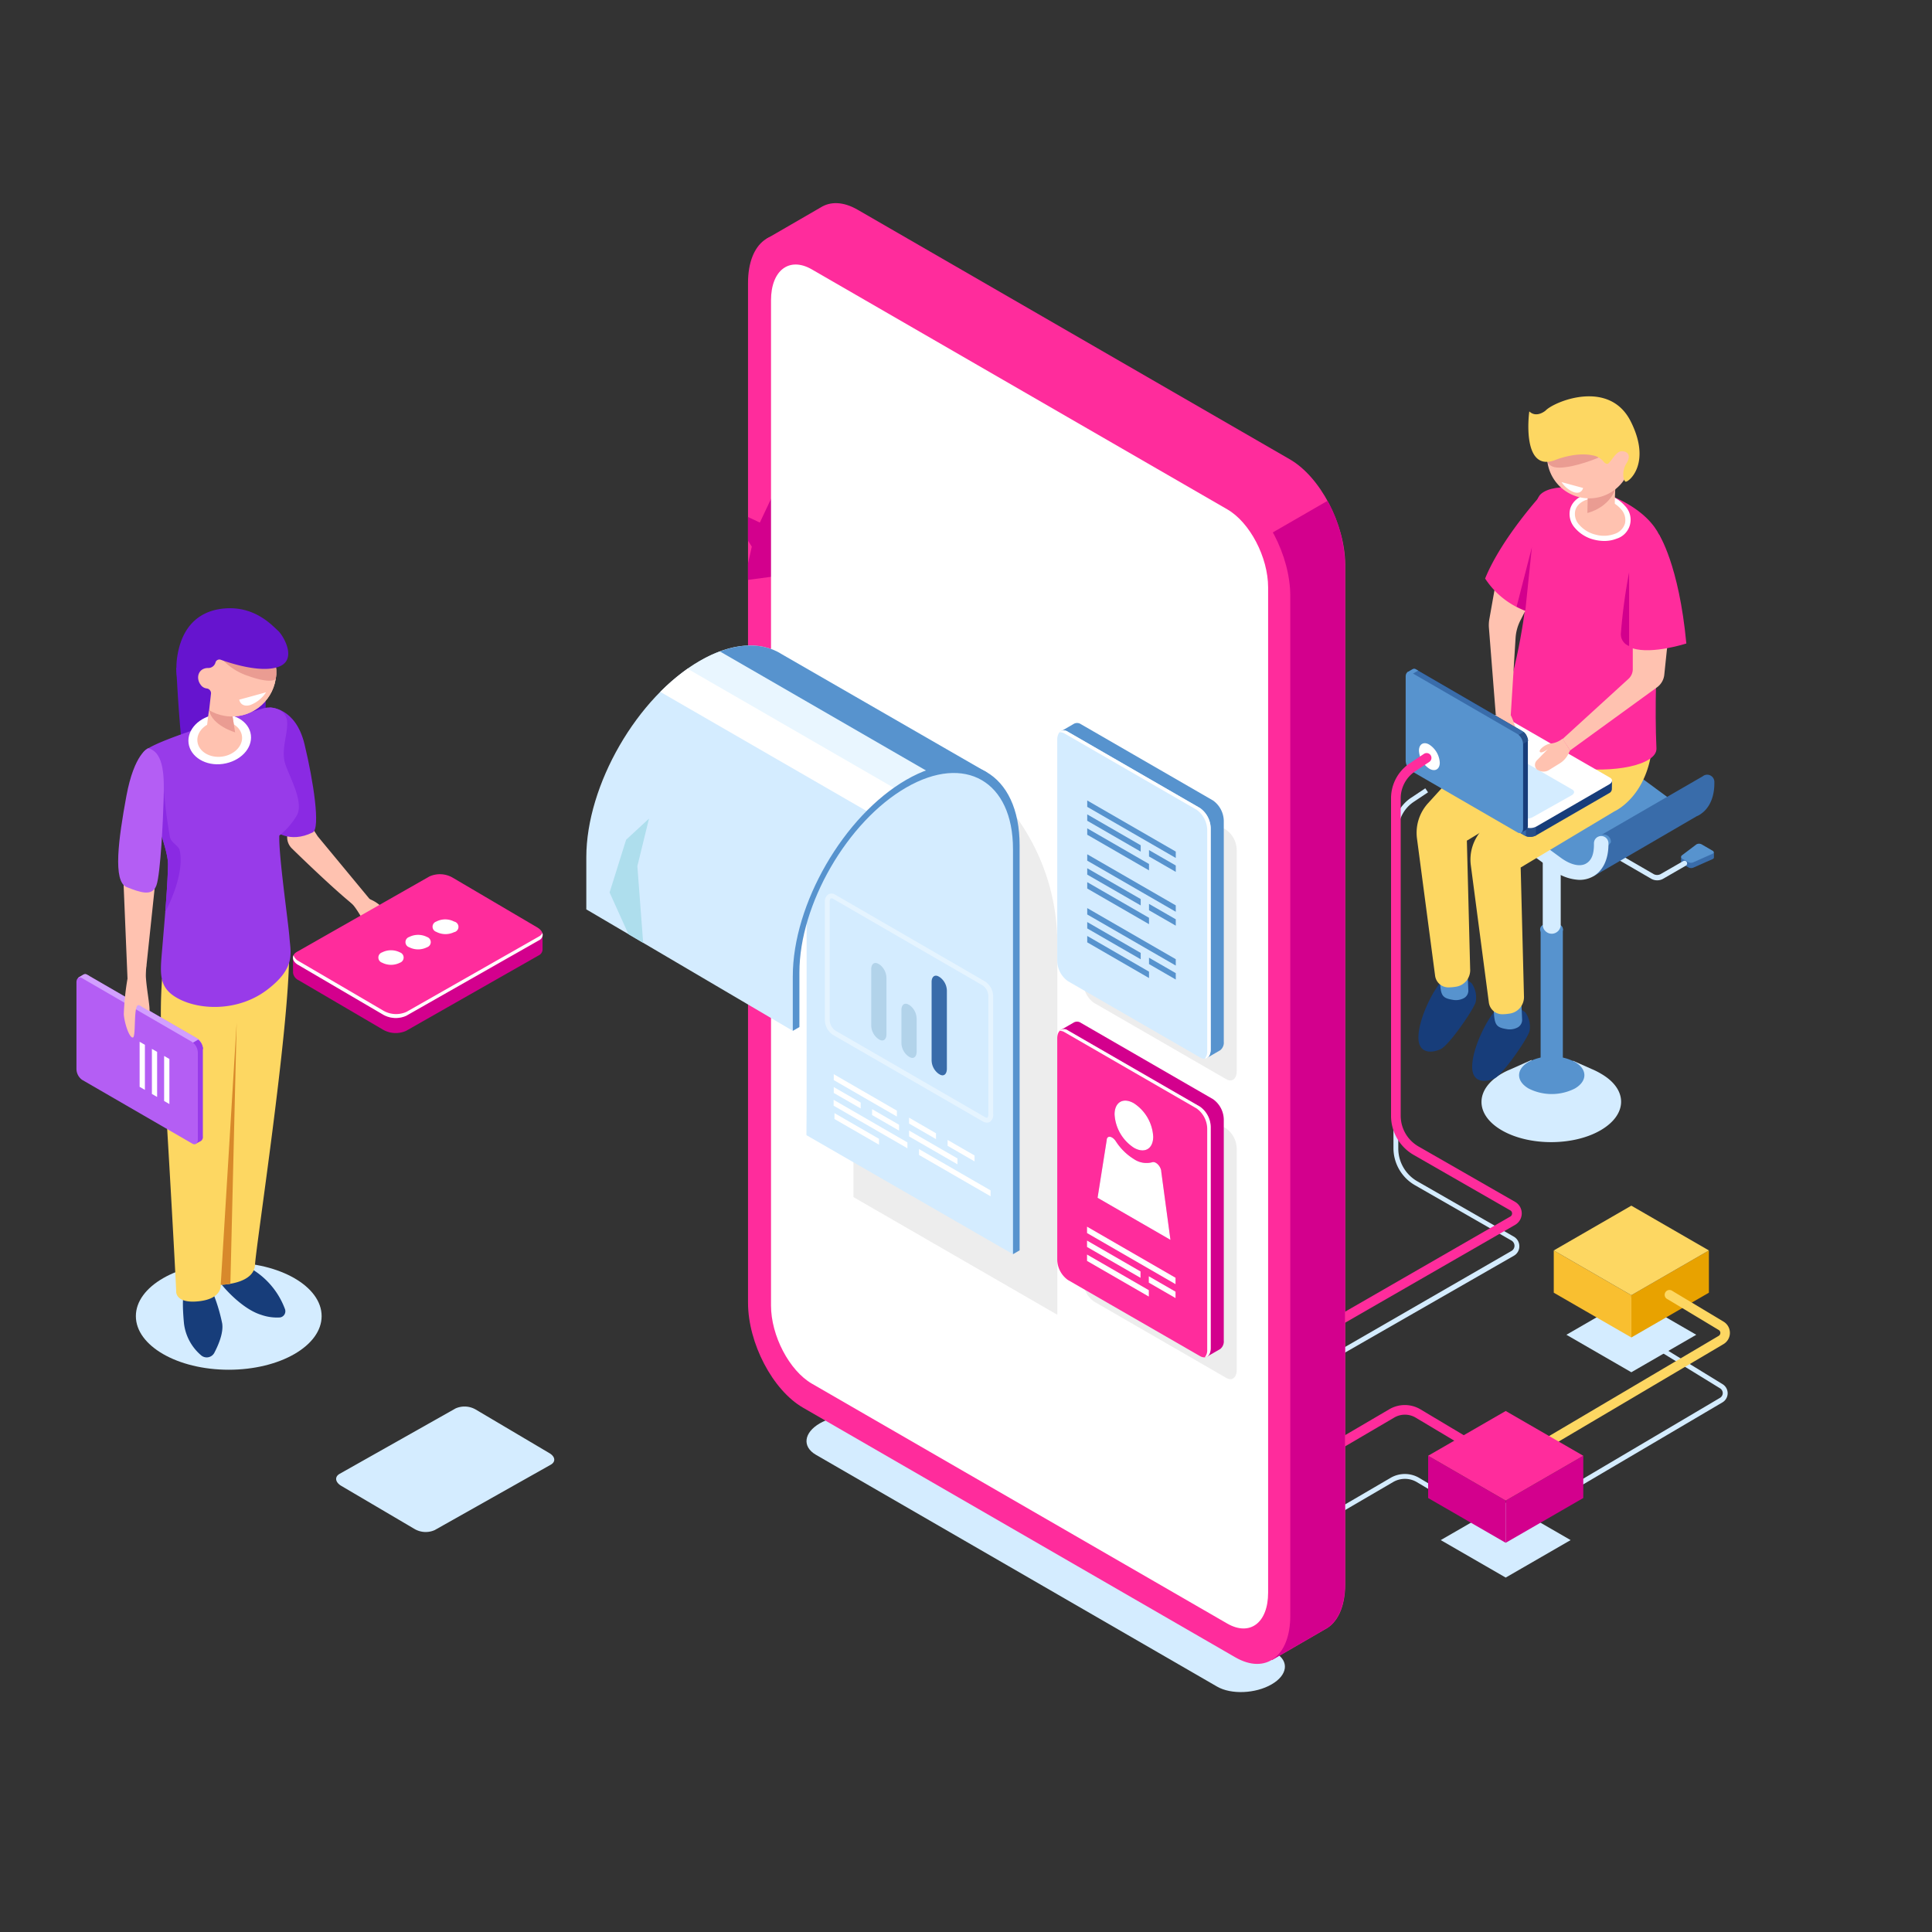 <svg id="Ñëîé_1" data-name="Ñëîé 1" xmlns="http://www.w3.org/2000/svg" xmlns:xlink="http://www.w3.org/1999/xlink" viewBox="0 0 400 400"><rect x="0" y="0" width="400" height="400" fill="#333333" stroke="none"/><defs><style>.cls-1{fill:#d4ecff;}.cls-2{fill:#ff2c9c;}.cls-3{fill:#5793ce;}.cls-4{fill:#396caa;}.cls-5{fill:url(#Áåçûìÿííûé_ãðàäèåíò_242);}.cls-6{fill:#eaeaea;}.cls-7{fill:#173d7a;}.cls-8{fill:#fdd762;}.cls-9{fill:#ffc2b0;}.cls-10,.cls-19{fill:#fff;}.cls-11{fill:#ea9c92;}.cls-12{fill:#d3008d;}.cls-13{fill:#274f89;}.cls-14{fill:#e8a200;}.cls-15{fill:#f9bf30;}.cls-16{fill:#ededed;}.cls-17{fill:#e9f6ff;}.cls-18{fill:#aedeed;}.cls-19{opacity:0.4;}.cls-20{fill:#b2d3ea;}.cls-21{fill:#6614cf;}.cls-22{fill:#8a2ae3;}.cls-23{fill:#983be9;}.cls-24{fill:#b45ef4;}.cls-25{fill:#d8892b;}.cls-26{fill:#d29fff;}</style><radialGradient id="Áåçûìÿííûé_ãðàäèåíò_242" cx="247.56" cy="166.63" r="46.8" gradientUnits="userSpaceOnUse"><stop offset="0" stop-color="#01c8ef"/><stop offset="0.09" stop-color="#03bee9"/><stop offset="0.24" stop-color="#08a5d7"/><stop offset="0.43" stop-color="#107bbb"/><stop offset="0.45" stop-color="#1177b8"/><stop offset="1" stop-color="#112564"/></radialGradient></defs><path class="cls-1" d="M273.44,315.59l-.51-.87L287.86,306a5.86,5.86,0,0,1,6,0l12.34,7.37-.51.86-12.34-7.37a4.85,4.85,0,0,0-4.95,0Z"/><path class="cls-1" d="M317.86,313.17l-.51-.86,38.74-22.89a1.18,1.18,0,0,0,.59-1,1.2,1.2,0,0,0-.59-1l-12.86-7.9.53-.85,12.85,7.89a2.2,2.2,0,0,1,0,3.79Z"/><path class="cls-1" d="M275.68,281.64l-.5-.86L312.93,259a1.24,1.24,0,0,0,.63-1.08,1.27,1.27,0,0,0-.63-1.08l-20-11.47a8.87,8.87,0,0,1-4.43-7.66V172a8.2,8.2,0,0,1,3.59-6.79l3-2,.57.83-3,2a7.19,7.19,0,0,0-3.16,6v65.74a7.83,7.83,0,0,0,3.93,6.79l20,11.47a2.27,2.27,0,0,1,1.13,1.95,2.23,2.23,0,0,1-1.13,2Z"/><path class="cls-2" d="M273.18,302.4a1,1,0,0,1-.5-1.86l14.93-8.75a6.33,6.33,0,0,1,6.48,0l12.34,7.37a1,1,0,0,1-1,1.71l-12.34-7.37a4.36,4.36,0,0,0-4.44,0l-14.93,8.75A.94.94,0,0,1,273.18,302.4Z"/><path class="cls-1" d="M252,349.2l-83.07-48c-2.89-1.67-2.53-4.58.8-6.51h0c3.34-1.92,8.38-2.13,11.27-.46l83.08,48c2.89,1.67,2.52,4.58-.81,6.5h0C259.94,350.66,254.9,350.87,252,349.2Z"/><path class="cls-1" d="M331.47,222.3a15.72,15.72,0,0,0-2-1h0l-3.82-1.7.29.67a24.7,24.7,0,0,0-9-.09l.18-.74-4.49,2h0a13.75,13.75,0,0,0-1.68.82c-5.63,3.25-5.63,8.52,0,11.77s14.77,3.25,20.4,0S337.1,225.55,331.47,222.3Z"/><path class="cls-3" d="M326.05,225.37a10.59,10.59,0,0,1-9.56,0c-2.64-1.53-2.64-4,0-5.52a10.53,10.53,0,0,1,9.56,0C328.69,221.37,328.69,223.84,326.05,225.37Z"/><path class="cls-3" d="M321.27,223.66h0a2.3,2.3,0,0,1-2.3-2.3v-29h4.6v29A2.3,2.3,0,0,1,321.27,223.66Z"/><path class="cls-3" d="M322.89,193.37a3.66,3.66,0,0,1-3.32,0,1,1,0,0,1,0-1.91,3.66,3.66,0,0,1,3.32,0A1,1,0,0,1,322.89,193.37Z"/><path class="cls-1" d="M321.27,193.32h0a1.87,1.87,0,0,1-1.86-1.87v-27.3h3.72v27.3A1.87,1.87,0,0,1,321.27,193.32Z"/><path class="cls-4" d="M348.05,178.46v-1.07l1.51-.22,1.69-1.26a1.14,1.14,0,0,1,1.12,0l1.24.73,1.24-.18v1.08h0c0,.12-.09.24-.28.33l-3.94,1.75a1.23,1.23,0,0,1-1,0l-1.31-.75a.39.39,0,0,1-.22-.32Z"/><path class="cls-3" d="M348.21,177.1l3-2.27a1.12,1.12,0,0,1,1.12,0l2.26,1.31c.32.18.29.48-.07.64l-3.94,1.75a1.2,1.2,0,0,1-1,0l-1.31-.75C348,177.54,348,177.28,348.21,177.1Z"/><path class="cls-1" d="M343.09,182.26a2.44,2.44,0,0,0,1.21-.3l4.73-2.73a.54.54,0,0,0-.55-.94L343.76,181a1.57,1.57,0,0,1-1.34,0l-7.85-4.55a.54.54,0,0,0-.74.2.52.52,0,0,0,.2.74l7.84,4.55A2.48,2.48,0,0,0,343.09,182.26Z"/><polygon class="cls-5" points="297.69 172.27 305.27 167.87 301.03 165.95 297.39 168.52 297.69 172.27"/><path class="cls-3" d="M346.38,165.73a10.58,10.58,0,0,1-1.28-.79L329,153.1c-2.92-2.14-5.92-2.69-8.25-1.51l-.17.1h0L298.2,164.63l2,.67,7.81,3.54,10.63,7.54,8.39,4.45.38.08c2-1.64,4.15-3.06,5.35-5.46,2.08-3.63,7.86-4.67,11.26-7.62.34.22.69.42,1,.6A7.74,7.74,0,0,0,346.38,165.73Z"/><path class="cls-4" d="M353.46,160.39a1.46,1.46,0,0,0-.91.32h0l-21.83,12.63.8,3.27.82-.39c-1.25,1.95-3.17,3.23-4.91,4.69l2.47.53L351.27,169l.3-.13a5.46,5.46,0,0,0,.82-.53l0,0h0c1.63-1.25,2.55-3.44,2.55-6.17v-.26A1.5,1.5,0,0,0,353.46,160.39Z"/><path class="cls-6" d="M323.56,151a9.12,9.12,0,0,1,4.29,1.39A9.12,9.12,0,0,0,323.56,151Z"/><path class="cls-3" d="M333.51,174.36v-.25a1.51,1.51,0,0,0-3,0v.25c0,2-.63,3.48-1.75,4s-3.16.17-5.11-1.25l-16.15-11.84c-2.49-1.82-5-2.48-7.17-1.91l13.34-7.74-15.46,9,2,.67,7.81,3.54,10.63,7.54,8.39,4.45.38.08c2-1.64,4.15-3.06,5.35-5.46a6.57,6.57,0,0,1,.73-1S333.51,174.39,333.51,174.36Z"/><path class="cls-1" d="M327,182.17a9.75,9.75,0,0,1-5.62-2.12l-16.15-11.83c-1.95-1.43-3.86-1.9-5.12-1.26s-1.75,2-1.75,4a1.5,1.5,0,0,1-3,0c0-3.17,1.24-5.62,3.4-6.72,2.32-1.17,5.32-.62,8.24,1.52l16.15,11.83c1.95,1.43,3.86,1.9,5.11,1.26s1.75-2,1.75-4v-.26a1.5,1.5,0,1,1,3,0v.26c0,3.17-1.23,5.62-3.39,6.72A5.8,5.8,0,0,1,327,182.17Z"/><path class="cls-7" d="M314.34,208.64s-3-1.54-4.91.75-4.54,7.68-4.63,11.32,2.89,3.4,4.65,2.54,6.92-8.34,7.23-9.8a5.1,5.1,0,0,0-.86-3.83C315.32,209.23,314.34,208.64,314.34,208.64Z"/><path class="cls-3" d="M315,207.91l.14,3.15a1.79,1.79,0,0,1-.89,1.64,3.51,3.51,0,0,1-2.35.36c-2.29-.37-2.49-1-2.66-4.17S315,207.91,315,207.91Z"/><path class="cls-7" d="M303.2,202.58s-3-1.54-4.91.75-4.54,7.68-4.62,11.32,2.88,3.4,4.64,2.54,6.92-8.34,7.23-9.8a5.1,5.1,0,0,0-.86-3.83C304.18,203.17,303.2,202.58,303.2,202.58Z"/><path class="cls-3" d="M303.86,201.85,304,205a1.77,1.77,0,0,1-.89,1.64,3.49,3.49,0,0,1-2.34.36c-2.3-.37-2.5-1-2.66-4.17S303.86,201.85,303.86,201.85Z"/><path class="cls-8" d="M331,144c-.9-14.65-15.87,2.16-15.87,2.16l-10.24,10-9.22,10.13a9.1,9.1,0,0,0-2.3,7.31L297.12,202a2.78,2.78,0,0,0,2.8,2.43,9.31,9.31,0,0,0,1.38-.12,3.47,3.47,0,0,0,3.08-3.69l-.68-26.57,19.37-11.68S331.91,158.62,331,144Z"/><path class="cls-8" d="M342.15,149.56c-.9-14.66-15.87,2.15-15.87,2.15l-10.24,10-9.23,10.14a9.08,9.08,0,0,0-2.29,7.3l3.73,28.41a2.8,2.8,0,0,0,2.8,2.43,9.43,9.43,0,0,0,1.39-.12,3.47,3.47,0,0,0,3.08-3.68l-.68-26.58L334.21,168S343.05,164.21,342.15,149.56Z"/><path class="cls-2" d="M333.3,102.52c11.34,4.71,11.12,11.41,11.12,11.41s-2.23,24.59-1.47,41c.32,6.86-36.48,7.39-31-10.93,6.47-21.6,4.05-39.08,7.07-41.72S330.36,101.3,333.3,102.52Z"/><ellipse class="cls-9" cx="331.28" cy="107.01" rx="4.31" ry="5.85" transform="translate(145.02 401.12) rotate(-75.56)"/><path class="cls-10" d="M332.14,112a8.7,8.7,0,0,1-2.07-.26,7.57,7.57,0,0,1-4-2.44,4.31,4.31,0,0,1-1-3.86c.66-2.59,4-4,7.4-3.1a7.61,7.61,0,0,1,4,2.44,4.1,4.1,0,0,1-1.74,6.74A6.93,6.93,0,0,1,332.14,112Zm-1.73-8.84c-2.11,0-3.87,1-4.27,2.55a3.27,3.27,0,0,0,.79,2.9,6.53,6.53,0,0,0,3.41,2.08,6.45,6.45,0,0,0,4-.17,3.28,3.28,0,0,0,2.1-2.16h0a3.31,3.31,0,0,0-.79-2.9,6.52,6.52,0,0,0-3.41-2.07A7.25,7.25,0,0,0,330.41,103.13Z"/><path class="cls-9" d="M328.75,102a30.08,30.08,0,0,1-.1,4c-.06,1.13,3.89,2.19,4.92,1.16s.61-2.08.86-5.93S328.75,102,328.75,102Z"/><path class="cls-11" d="M334.43,101.29s-1,3.57-5.78,4.93l.07-3.24Z"/><path class="cls-9" d="M337.47,92.23A8.73,8.73,0,1,1,326.83,86,8.73,8.73,0,0,1,337.47,92.23Z"/><path class="cls-11" d="M331,94.73s-4.81,2.06-8.14,2.09-2.6-2.77-2.6-2.77l9.89-1.43Z"/><path class="cls-8" d="M321.89,95.28s4.19-1.78,7.86-1A3.76,3.76,0,0,1,332,95.56a1.28,1.28,0,0,0,.68.48c.65.15,1.71-2.55,3-2.61s2.11.83,1.07,2.49-.68,3.53-.21,3.8,5.55-3.62,1.08-12.48S321.74,83.16,320,85c0,0-1.86,1.62-3.37.18C316.6,85.13,314.9,97.84,321.89,95.28Z"/><path class="cls-9" d="M338.05,131.9v6.64a2.73,2.73,0,0,1-.88,2L323.52,153l1.55,2.37,18-13.07a3.68,3.68,0,0,0,1.5-2.58l1.21-11.59Z"/><path class="cls-2" d="M343.45,110.61s4.15,6.23,5.69,22.62c0,0-7.08,2.29-11.09,1S343.45,110.61,343.45,110.61Z"/><path class="cls-12" d="M337.29,118.49a115,115,0,0,0-1.71,12.75,2.59,2.59,0,0,0,1.71,2.51h0Z"/><path class="cls-7" d="M333.75,161.63l-3-.4L311.26,150a2.71,2.71,0,0,0-2.44.1l-13.8,8-1.82-.24v1.82h0a.71.71,0,0,0,.42.64L315.69,173a2.71,2.71,0,0,0,2.44-.1l15-8.67a1,1,0,0,0,.59-.82h0Z"/><path class="cls-4" d="M319.12,154.53l-1.39-.8H302.52l-7.5,4.32-1.82-.24v1.82h0a.71.71,0,0,0,.42.64L315.69,173a2.3,2.3,0,0,0,1.26.24Z"/><path class="cls-3" d="M294,157.92l-.81-.11v1.82h0a.71.71,0,0,0,.42.64l.39.22Z"/><path class="cls-13" d="M315.91,173.11A2.82,2.82,0,0,0,318,173V169.9h-2.07Z"/><path class="cls-10" d="M315.69,171.2l-22.07-12.75c-.63-.36-.55-1,.17-1.4l15-8.68a2.74,2.74,0,0,1,2.44-.1L333.33,161c.63.36.55,1-.17,1.4l-15,8.68A2.74,2.74,0,0,1,315.69,171.2Z"/><path class="cls-1" d="M315.32,169.27,297,158.67c-.52-.3-.46-.82.14-1.17l8.05-4.53a2.28,2.28,0,0,1,2-.08l18.35,10.59c.52.3.46.83-.14,1.17l-8.06,4.53A2.26,2.26,0,0,1,315.32,169.27Z"/><path class="cls-9" d="M309.68,148l-.23,1.53a11.11,11.11,0,0,0,.1,3.9l.27,1.34a1.89,1.89,0,0,0,1.51,1.49h0a1,1,0,0,0,1.22-.91l.37-3.26s.83,1.09,1.23,1.09-.45-3.26-1.36-5.1S309.68,148,309.68,148Z"/><path class="cls-9" d="M317.16,123.75l-2.37,4.69a9.22,9.22,0,0,0-1,3.56l-1,16-3.11-.08-1.42-18a7.06,7.06,0,0,1,.08-1.66l1.62-9.13Z"/><path class="cls-7" d="M314.94,172.42,313.09,170l-19.46-11.26a2.72,2.72,0,0,1-1.13-2.16l0-15.94-1.12-1.46,1.05-.61h0a.72.72,0,0,1,.77.05l22,12.77a2.69,2.69,0,0,1,1.13,2.16l0,17.35a1,1,0,0,1-.41.93h0Z"/><path class="cls-4" d="M301.48,163.28l-1.38-.8-7.59-13.18v-8.66l-1.12-1.46,1.05-.61h0a.72.72,0,0,1,.77.05l22,12.77a2.23,2.23,0,0,1,.83,1Z"/><path class="cls-3" d="M291.9,139.83l-.5-.65,1.05-.61h0a.72.72,0,0,1,.77.05l.39.22Z"/><path class="cls-13" d="M315.47,151.53a2.82,2.82,0,0,1,.92,1.86l-2.15,1.24-1-1.79Z"/><path class="cls-3" d="M314.22,152l-22.05-12.77c-.63-.37-1.13,0-1.14.85v17.35a2.69,2.69,0,0,0,1.12,2.16l22.06,12.77c.62.36,1.13,0,1.13-.85l0-17.35A2.68,2.68,0,0,0,314.22,152Z"/><path class="cls-9" d="M325.07,155.36l-.36.73a4.8,4.8,0,0,1-1.84,2l-2.19,1.35a2.19,2.19,0,0,1-2.24,0l-.07,0a1.31,1.31,0,0,1-.19-2l2.29-2.35s-1.29,1-1.65.58,1.25-1.71,2.41-1.75a4.65,4.65,0,0,0,2.29-1Z"/><path class="cls-2" d="M319.26,102.27s-8.39,9.13-11.78,17.51a17.14,17.14,0,0,0,9.9,7.2C324.4,129,319.26,102.27,319.26,102.27Z"/><path class="cls-12" d="M315.8,126.44l1.36-13.14L314,125.61A18.69,18.69,0,0,0,315.8,126.44Z"/><path class="cls-10" d="M325.55,100.43l-2.26-.62a5.45,5.45,0,0,0,2.65,2.12c1.57.43,1.82-.9,1.82-.9Z"/><path class="cls-2" d="M267.05,95.1,177.54,43.41c-2.94-1.69-5.61-1.74-7.63-.46v0l-11.23,6.5,7.53,1.41c0,.38,0,.77,0,1.18V263.15c0,8.38,5.09,18.11,11.38,21.74l88.26,51-2.52,7.82,11-6.37h0c2.55-1.31,4.18-4.6,4.18-9.33V116.85C278.44,108.47,273.34,98.73,267.05,95.1Z"/><polygon class="cls-1" points="351.19 276.35 337.75 268.58 324.31 276.35 337.75 284.11 351.19 276.35"/><polygon class="cls-14" points="337.75 276.91 337.75 268.16 353.81 258.89 353.81 267.64 337.75 276.91"/><polygon class="cls-15" points="337.75 268.16 321.69 258.89 321.69 267.64 337.75 276.91 337.75 268.16"/><polygon class="cls-8" points="353.81 258.89 337.75 249.62 321.69 258.89 337.75 268.16 353.81 258.89"/><path class="cls-10" d="M298.09,157.9c0,1.38-1,1.93-2.16,1.25a4.77,4.77,0,0,1-2.15-3.74c0-1.37,1-1.93,2.15-1.24A4.78,4.78,0,0,1,298.09,157.9Z"/><path class="cls-2" d="M275.43,275.48a1,1,0,0,1-.5-1.86l37.75-21.74a.74.74,0,0,0,.38-.65.72.72,0,0,0-.38-.64l-20-11.48A9.34,9.34,0,0,1,288,231V165.29a8.7,8.7,0,0,1,3.81-7.21l3-2a1,1,0,0,1,1.13,1.65l-3,2a6.72,6.72,0,0,0-2.94,5.56V231a7.35,7.35,0,0,0,3.68,6.36l20,11.47a2.75,2.75,0,0,1,0,4.77l-37.75,21.73A1,1,0,0,1,275.43,275.48Z"/><path class="cls-12" d="M166.16,263.15c0,8.38,5.09,18.11,11.38,21.74l88.26,51-2.52,7.82,11-6.37h0c2.55-1.31,4.18-4.6,4.18-9.33V116.85a28.28,28.28,0,0,0-3.62-13.15L166.16,166.43Z"/><path class="cls-2" d="M255.76,343.13l-89.51-51.69c-6.29-3.63-11.38-13.37-11.38-21.75V58.56c0-8.38,5.09-12.23,11.38-8.6l89.51,51.69c6.29,3.63,11.38,13.36,11.38,21.75V334.52C267.14,342.9,262.05,346.76,255.76,343.13Z"/><polygon class="cls-12" points="169.67 116.08 162.74 111.31 160.03 102.44 157.32 108.19 154.86 107.04 154.86 111.93 155.65 113.17 154.86 116.7 154.86 120.06 160.03 119.37 165.99 127.04 164.41 118.23 169.67 116.08"/><path class="cls-10" d="M254.09,336.14l-86-49.67c-4.67-2.7-8.46-9.94-8.46-16.17V62.18c0-6.23,3.79-9.1,8.46-6.4l86,49.67c4.68,2.7,8.46,9.93,8.46,16.16V329.74C262.55,336,258.77,338.83,254.09,336.14Z"/><path class="cls-16" d="M218.91,272.21l-42.22-24.37V145.21l19.89,11.48a44.65,44.65,0,0,1,22.33,38.67Z"/><path class="cls-1" d="M161.59,135.28h0c-4.26-2.54-10.18-2.23-16.72,1.55-12.95,7.47-23.48,25.71-23.48,40.66v10.79h0l.45.26,42.29,24.88.64-12.91.53-5,2.24-7.78.26-1.19,4.81-9.7,3.79-4.73,3.07-3.66,7.48-5.89.66-.49,3.68-1.58,4.95-1.29h3.86l4.31.76Z"/><path class="cls-1" d="M167,235l1.37-.79V185.1a9.83,9.83,0,0,0-1.37,3.48Z"/><polygon class="cls-1" points="209.73 259.67 166.99 235.04 167.43 188.52 169.06 183.82 174.01 175.31 179.86 168.37 185.14 164.15 190.84 160.68 201.19 159.5 206.67 162.6 209.73 167.28 210.69 174.47 210.36 252.23 209.73 259.67"/><path class="cls-3" d="M161.6,135.29c-3.57-2.13-8.29-2.25-13.57,0l43.55,25.14,4.67-1.21h3.86l4.31.76-42.83-24.68Z"/><path class="cls-17" d="M149.05,134.87a26.43,26.43,0,0,0-4.17,2c-.95.55-1.89,1.16-2.82,1.82l43.42,25.07,1.48-1.17.66-.49,3.68-1.58,1.47-.39Z"/><path class="cls-10" d="M179.85,168.16l5.9-4.65-43.4-25.06a42.59,42.59,0,0,0-5.64,4.8Z"/><path class="cls-3" d="M211.1,258.87l-1.37.8V175.81c0-14.08-9.92-19.8-22.11-12.76s-22.11,24.21-22.11,38.28v11.31l-1.37.79v-11.3c0-14.95,10.54-33.19,23.48-40.67S211.1,160.07,211.1,175Z"/><polygon class="cls-18" points="134.37 169.48 131.96 179.32 133.16 195.21 130.11 193.41 126.21 184.78 129.63 173.86 134.37 169.48"/><path class="cls-19" d="M204.3,232.42a1.66,1.66,0,0,1-.8-.23l-31.08-17.95a3.8,3.8,0,0,1-1.64-3.07V186.71a1.71,1.71,0,0,1,.73-1.55,1.38,1.38,0,0,1,1.41.07l31.08,18a3.82,3.82,0,0,1,1.63,3.07v24.46a1.69,1.69,0,0,1-.73,1.55A1.15,1.15,0,0,1,204.3,232.42ZM172.12,186a.2.2,0,0,0-.11,0c-.1.06-.23.27-.23.68v24.46a2.81,2.81,0,0,0,1.14,2.21L204,231.32c.08.05.28.14.4.07s.23-.27.23-.68V206.25a2.8,2.8,0,0,0-1.13-2.2l-31.08-18A.63.63,0,0,0,172.12,186Z"/><path class="cls-20" d="M182.07,215.24l-.22-.13a3.51,3.51,0,0,1-1.47-2.8V200.65c0-1.08.66-1.57,1.47-1.1l.22.12a3.51,3.51,0,0,1,1.46,2.8v11.66C183.53,215.21,182.88,215.71,182.07,215.24Z"/><path class="cls-20" d="M188.32,218.85l-.22-.13a3.51,3.51,0,0,1-1.47-2.8V209.1c0-1.08.66-1.58,1.47-1.11l.22.12a3.53,3.53,0,0,1,1.46,2.81v6.82C189.78,218.82,189.13,219.32,188.32,218.85Z"/><path class="cls-4" d="M194.57,222.46l-.22-.13a3.51,3.51,0,0,1-1.47-2.8V203.29c0-1.08.66-1.58,1.47-1.11l.22.13a3.51,3.51,0,0,1,1.47,2.8v16.24C196,222.43,195.38,222.92,194.57,222.46Z"/><path class="cls-16" d="M253.85,223.42,226.5,207.63a5.27,5.27,0,0,1-2.2-4.2V157.66c0-1.62,1-2.36,2.2-1.66l27.35,15.79a5.25,5.25,0,0,1,2.2,4.21v45.76C256.05,223.38,255.07,224.13,253.85,223.42Z"/><path class="cls-3" d="M251.14,165.73,223.8,149.94a1.42,1.42,0,0,0-1.42-.11v0l-2.65,1.54,1.87.68v45.34a5.27,5.27,0,0,0,2.2,4.21l26.14,15.09V219l2.68-1.55h0a2,2,0,0,0,.75-1.76V169.94A5.29,5.29,0,0,0,251.14,165.73Z"/><path class="cls-1" d="M248.44,218.92l-27.35-15.79a5.27,5.27,0,0,1-2.2-4.2V153.16c0-1.62,1-2.36,2.2-1.66l27.35,15.79a5.25,5.25,0,0,1,2.2,4.21v45.76C250.64,218.88,249.66,219.63,248.44,218.92Z"/><path class="cls-10" d="M248.44,167.29,221.09,151.5a1.28,1.28,0,0,0-1.7.12,1.61,1.61,0,0,1,1,.24l27.35,15.79a5.27,5.27,0,0,1,2.2,4.21v45.76a2.21,2.21,0,0,1-.5,1.55c.73-.06,1.23-.76,1.23-1.91V171.5A5.25,5.25,0,0,0,248.44,167.29Z"/><path class="cls-16" d="M253.85,285.26,226.5,269.47a5.29,5.29,0,0,1-2.2-4.21V219.5c0-1.62,1-2.37,2.2-1.67l27.35,15.79a5.28,5.28,0,0,1,2.2,4.21v45.76C256.05,285.22,255.07,286,253.85,285.26Z"/><path class="cls-12" d="M251.14,227.57,223.8,211.78a1.4,1.4,0,0,0-1.42-.12h0l-2.65,1.53,1.87.68v45.35a5.25,5.25,0,0,0,2.2,4.2l26.14,15.09v2.34l2.68-1.54h0a2,2,0,0,0,.75-1.75V231.77A5.25,5.25,0,0,0,251.14,227.57Z"/><path class="cls-2" d="M248.44,280.76,221.09,265a5.29,5.29,0,0,1-2.2-4.21V215c0-1.62,1-2.37,2.2-1.67l27.35,15.79a5.28,5.28,0,0,1,2.2,4.21v45.76C250.64,280.72,249.66,281.46,248.44,280.76Z"/><path class="cls-10" d="M248.44,229.12l-27.35-15.79a1.3,1.3,0,0,0-1.7.12,1.55,1.55,0,0,1,1,.25l27.35,15.79a5.25,5.25,0,0,1,2.2,4.2v45.77a2.23,2.23,0,0,1-.5,1.55c.73-.06,1.23-.76,1.23-1.92V233.33A5.28,5.28,0,0,0,248.44,229.12Z"/><path class="cls-1" d="M70.32,305.14l24-13.54a4.61,4.61,0,0,1,4.14.21l15.29,9.05c1.22.72,1.34,1.79.28,2.39L90,316.79a4.58,4.58,0,0,1-4.14-.21l-15.29-9C69.38,306.82,69.26,305.74,70.32,305.14Z"/><ellipse class="cls-1" cx="47.36" cy="272.49" rx="19.23" ry="11.1"/><path class="cls-21" d="M36.49,138.25s.49,10.19,1.27,17S55,150,55,150v-7.8Z"/><path class="cls-7" d="M45.28,265.09c.24.62,4.52,5.82,8.79,7.13a9.89,9.89,0,0,0,3.93.54,1.3,1.3,0,0,0,1-1.73,16.22,16.22,0,0,0-8.2-9C43.6,258.4,45.28,265.09,45.28,265.09Z"/><path class="cls-7" d="M43.85,267.09A35.62,35.62,0,0,1,46,274c.3,1.93-.76,4.43-1.63,6.09a1.78,1.78,0,0,1-2.77.48A10.26,10.26,0,0,1,38.09,274c-.5-5.33,0-6.26,0-6.26Z"/><path class="cls-8" d="M33.55,202.68a101,101,0,0,0,0,14.16c.56,7.44,2.56,42.21,2.93,50.57,0,0-.19,2.54,4.71,2S45.7,266,45.7,266s6.89-.09,7.1-4.15,7.06-48.47,7.06-64.43Z"/><path class="cls-9" d="M62.4,167.93l3.38,5.22,11.59,14a2.6,2.6,0,0,1-1.84,1.64c-1.13.27-10.88-9-15.09-13.12a3.24,3.24,0,0,1-.45-4.11Z"/><path class="cls-22" d="M55.82,146.48s5.36-.14,7.23,7.61,3.32,17.44,1.7,18.25c-4.87,2.42-8-.42-8-.42Z"/><path class="cls-23" d="M57.43,146.81a4.44,4.44,0,0,0-2.9-.16C50,148,32.8,153,30,155.42c-3.27,2.79,4.91,18.49,4.79,23.64s-.7,11.22-1.16,16.81-1.07,8.67,3.51,11,12.39,2.49,18.24-2,4.79-7.51,4.55-10.75S57.66,177,57.83,173a15.12,15.12,0,0,0,3.59-4.12c1.53-2.61-1.17-7.39-2.29-10.5s.63-6.67.29-9.21A2.9,2.9,0,0,0,57.43,146.81Z"/><path class="cls-10" d="M51.94,152.16c.36,2.83-2.23,5.49-5.8,6s-6.74-1.47-7.1-4.29,2.23-5.49,5.79-5.95S51.58,149.34,51.94,152.16Z"/><path class="cls-9" d="M50.1,152.4c.26,2-1.6,3.92-4.14,4.25s-4.82-1.05-5.08-3.07,1.59-3.92,4.14-4.25S49.84,150.38,50.1,152.4Z"/><path class="cls-9" d="M47.57,145.77s-3.1-2.55-3.71-1.26-1.11,6.83-1.11,6.83L48.9,153,48,147.38S49.2,146.33,47.57,145.77Z"/><circle class="cls-9" cx="48.01" cy="139.15" r="9.19" transform="translate(-93.47 179.81) rotate(-87)"/><path class="cls-11" d="M43.43,146.11c0,.29-.1.6-.15.92.61,3.2,5.4,4.6,5.4,4.6L48,147.38s.58-.49.42-1C46.5,145.8,44.11,145.27,43.43,146.11Z"/><circle class="cls-9" cx="48.01" cy="139.15" r="9.19" transform="translate(-93.47 179.81) rotate(-87)"/><polygon class="cls-9" points="25.38 178.05 26.4 202.63 30 203 32.34 180.87 25.38 178.05"/><path class="cls-22" d="M37.19,176c-.2-.86-1.77-1.56-2-2.68a100.92,100.92,0,0,1-1.53-14.17l-1,11.54c1.16,3.42,2.16,6.56,2.12,8.38-.07,3-.3,6.36-.57,9.74h0S38.38,181.24,37.19,176Z"/><path class="cls-24" d="M30.66,154.92s-2.87,1.09-4.5,9.92-2.84,17.68.06,18.82,5.32,2,6.17-.37,1.38-13.74,1.49-17.83S34.14,155.73,30.66,154.92Z"/><path class="cls-9" d="M76.51,186.14a7.68,7.68,0,0,1,2.68,1.79A18,18,0,0,1,81,190.39c.89,1.34,1.65,4.23,1.1,4.59s-3.67-4.84-4.17-3.63,0,2.33-.64,2.34-2.89-5.22-4.66-6.84S76.51,186.14,76.51,186.14Z"/><path class="cls-25" d="M45.7,266a14.07,14.07,0,0,0,2-.2h0L49,211.76Z"/><path class="cls-23" d="M40.5,236.82l-1.91-2.49L18.47,222.68a2.8,2.8,0,0,1-1.16-2.23V204l-1.15-1.51,1.08-.63h0a.72.72,0,0,1,.78,0l22.8,13.19A2.8,2.8,0,0,1,42,217.32v17.93a1,1,0,0,1-.43,1h0Z"/><path class="cls-26" d="M26.59,227.38l-1.43-.83-7.84-13.62v-9l-1.15-1.51,1.08-.63h0a.72.72,0,0,1,.78,0l22.8,13.19a2.4,2.4,0,0,1,.86,1Z"/><path class="cls-26" d="M16.68,203.14l-.51-.67,1.08-.63h0a.72.72,0,0,1,.78,0l.41.23Z"/><path class="cls-23" d="M41.05,215.23a2.93,2.93,0,0,1,1,1.92l-2.23,1.29-1.07-1.86Z"/><path class="cls-24" d="M39.75,215.71,17,202.52c-.65-.38-1.17,0-1.17.88l0,17.93a2.81,2.81,0,0,0,1.17,2.24l22.79,13.19c.65.38,1.17,0,1.17-.88l0-17.93A2.81,2.81,0,0,0,39.75,215.71Z"/><polygon class="cls-10" points="35.07 228.58 33.98 227.95 33.98 218.62 35.07 219.25 35.07 228.58"/><polygon class="cls-10" points="32.53 227.11 31.45 226.49 31.45 217.16 32.53 217.78 32.53 227.11"/><polygon class="cls-10" points="30 225.65 28.91 225.02 28.91 215.69 30 216.32 30 225.65"/><path class="cls-9" d="M26.43,202.43a54.84,54.84,0,0,0-.8,7.57c.14,1.84,1.12,4.87,1.87,4.81s0-7.39,1.34-6.66,1.44,2,2,1.54-1-6.71-.6-9.42S26.43,202.43,26.43,202.43Z"/><path class="cls-11" d="M51.54,140c4.61,1.63,5.51.63,5.55.58a8,8,0,0,0,.1-.84,9.23,9.23,0,0,0-.31-2.94l-12-1.61A13.1,13.1,0,0,0,51.54,140Z"/><path class="cls-21" d="M57.52,130.54c-1.09-.93-5-5.53-12-4.45-4.39.68-8.09,3.68-8.91,10.51a15.71,15.71,0,0,0,4.25,12.48,4.66,4.66,0,0,0,.5-.25c1.76-1.16,1.94-1.8,1.94-1.8l.39-3.49a1,1,0,0,0-.87-1,1.78,1.78,0,0,1-1.29-.79c-1-1.32-.54-3.37,1.47-3.45a1.55,1.55,0,0,0,1.62-1.15.83.83,0,0,1,1.07-.56c2.3.83,8,2.62,11.59,1.59C61.91,136.9,58.6,131.47,57.52,130.54Z"/><path class="cls-10" d="M52.28,144.11l2.81-.78a6.78,6.78,0,0,1-3.3,2.65c-2,.54-2.26-1.12-2.26-1.12Z"/><polygon class="cls-26" points="31.21 209.51 28.82 208.14 29.72 209.61 30.93 210.06 31.21 209.51"/><path class="cls-12" d="M84.07,213.43l27.45-15.62a1.41,1.41,0,0,0,.81-1.16h0l0-3.07-1.53,1.27L93.65,184.79a5.25,5.25,0,0,0-4.74-.22L62.67,199.5l-2-1.18,0,3.09h0a2,2,0,0,0,1.14,1.53L79.33,213.2A5.28,5.28,0,0,0,84.07,213.43Z"/><path class="cls-2" d="M61.48,197.07l27.45-15.62a5.28,5.28,0,0,1,4.74.23L111.21,192c1.4.82,1.55,2.05.33,2.74L84.09,210.31a5.28,5.28,0,0,1-4.74-.22L61.8,199.81C60.41,199,60.26,197.76,61.48,197.07Z"/><path class="cls-10" d="M84.09,210.31l27.45-15.62a1.3,1.3,0,0,0,.76-1.53,1.66,1.66,0,0,1-.7.72L84.15,209.5a5.28,5.28,0,0,1-4.74-.23L61.86,199a2.18,2.18,0,0,1-1.08-1.21c-.32.66,0,1.45,1,2l17.55,10.28A5.28,5.28,0,0,0,84.09,210.31Z"/><path class="cls-10" d="M90.33,192.93a1.12,1.12,0,0,1,0-2.13,4,4,0,0,1,3.69,0A1.12,1.12,0,0,1,94,193,4.1,4.1,0,0,1,90.33,192.93Z"/><path class="cls-10" d="M84.72,196.12a1.12,1.12,0,0,1,0-2.13,4.1,4.1,0,0,1,3.69,0,1.12,1.12,0,0,1,0,2.13A4.1,4.1,0,0,1,84.72,196.12Z"/><path class="cls-10" d="M79.11,199.31a1.12,1.12,0,0,1,0-2.13,4.1,4.1,0,0,1,3.69,0,1.13,1.13,0,0,1,0,2.14A4.07,4.07,0,0,1,79.11,199.31Z"/><path class="cls-12" d="M238.76,235.33c0,2.54-1.79,3.57-4,2.3a8.83,8.83,0,0,1-4-6.91c0-2.54,1.79-3.58,4-2.3A8.82,8.82,0,0,1,238.76,235.33Z"/><path class="cls-12" d="M240.42,242.52s0-.08,0-.12c-.18-1.07-1.19-2-1.86-1.77a4.62,4.62,0,0,1-3.78-.64,11.88,11.88,0,0,1-3.78-3.73c-.67-1-1.69-1.24-1.86-.37,0,0,0,.07,0,.1l-1.9,12,15.09,8.71Z"/><path class="cls-10" d="M238.76,235.33c0,2.54-1.79,3.57-4,2.3a8.83,8.83,0,0,1-4-6.91c0-2.54,1.79-3.58,4-2.3A8.82,8.82,0,0,1,238.76,235.33Z"/><path class="cls-10" d="M240.42,242.52s0-.08,0-.12c-.18-1.07-1.19-2-1.86-1.77a4.62,4.62,0,0,1-3.78-.64,11.88,11.88,0,0,1-3.78-3.73c-.67-1-1.69-1.24-1.86-.37,0,0,0,.07,0,.1l-1.9,12,15.09,8.71Z"/><polygon class="cls-10" points="243.38 265.87 225.06 255.29 225.06 253.97 243.38 264.55 243.38 265.87"/><polygon class="cls-10" points="237.85 268.44 225.06 261.06 225.06 259.74 237.85 267.12 237.85 268.44"/><polygon class="cls-10" points="236.13 264.56 225.06 258.17 225.06 256.85 236.13 263.24 236.13 264.56"/><polygon class="cls-10" points="243.38 268.75 237.85 265.56 237.85 264.24 243.38 267.43 243.38 268.75"/><polygon class="cls-3" points="243.43 177.63 225.1 167.05 225.1 165.73 243.43 176.31 243.43 177.63"/><polygon class="cls-3" points="237.89 180.2 225.1 172.82 225.1 171.5 237.89 178.88 237.89 180.2"/><polygon class="cls-3" points="236.17 176.32 225.1 169.93 225.1 168.61 236.17 175 236.17 176.32"/><polygon class="cls-3" points="243.43 180.51 237.89 177.32 237.89 176 243.43 179.19 243.43 180.51"/><polygon class="cls-3" points="243.43 188.77 225.1 178.19 225.1 176.87 243.43 187.45 243.43 188.77"/><polygon class="cls-3" points="237.89 191.34 225.1 183.96 225.1 182.64 237.89 190.02 237.89 191.34"/><polygon class="cls-3" points="236.17 187.46 225.1 181.08 225.1 179.76 236.17 186.14 236.17 187.46"/><polygon class="cls-3" points="243.43 191.65 237.89 188.46 237.89 187.14 243.43 190.33 243.43 191.65"/><polygon class="cls-3" points="243.43 199.91 225.1 189.33 225.1 188.01 243.43 198.59 243.43 199.91"/><polygon class="cls-3" points="237.89 202.49 225.1 195.1 225.1 193.78 237.89 201.17 237.89 202.49"/><polygon class="cls-3" points="236.17 198.61 225.1 192.22 225.1 190.9 236.17 197.29 236.17 198.61"/><polygon class="cls-3" points="243.43 202.8 237.89 199.6 237.89 198.28 243.43 201.48 243.43 202.8"/><polygon class="cls-10" points="185.69 231.17 172.62 223.62 172.62 222.4 185.69 229.95 185.69 231.17"/><polygon class="cls-10" points="193.79 235.84 188.21 232.62 188.21 231.4 193.79 234.63 193.79 235.84"/><polygon class="cls-10" points="186.14 234.08 180.56 230.86 180.56 229.64 186.14 232.87 186.14 234.08"/><polygon class="cls-10" points="198.23 241.06 188.21 235.28 188.21 234.06 198.23 239.84 198.23 241.06"/><polygon class="cls-10" points="205.09 247.68 190.27 239.12 190.27 237.9 205.09 246.46 205.09 247.68"/><polygon class="cls-10" points="201.77 240.45 196.19 237.23 196.19 236.01 201.77 239.23 201.77 240.45"/><polygon class="cls-10" points="178.2 229.5 172.62 226.28 172.62 225.06 178.2 228.28 178.2 229.5"/><polygon class="cls-10" points="187.87 237.74 172.59 228.92 172.59 227.7 187.87 236.52 187.87 237.74"/><polygon class="cls-10" points="181.99 237 172.77 231.68 172.77 230.46 181.99 235.78 181.99 237"/><path class="cls-8" d="M317.61,301.33a1,1,0,0,1-.51-1.87l38.73-22.88a.72.72,0,0,0,.35-.61.7.7,0,0,0-.34-.61L345.27,269a1,1,0,1,1,1-1.71l10.57,6.34a2.71,2.71,0,0,1,0,4.65l-38.73,22.89A1.06,1.06,0,0,1,317.61,301.33Z"/><polygon class="cls-1" points="325.18 318.86 311.74 311.1 298.29 318.86 311.74 326.62 325.18 318.86"/><polygon class="cls-12" points="311.74 319.42 311.74 310.68 327.8 301.4 327.8 310.15 311.74 319.42"/><polygon class="cls-12" points="311.74 310.68 295.68 301.4 295.68 310.15 311.74 319.42 311.74 310.68"/><polygon class="cls-2" points="327.8 301.4 311.74 292.13 295.68 301.4 311.74 310.68 327.8 301.4"/></svg>